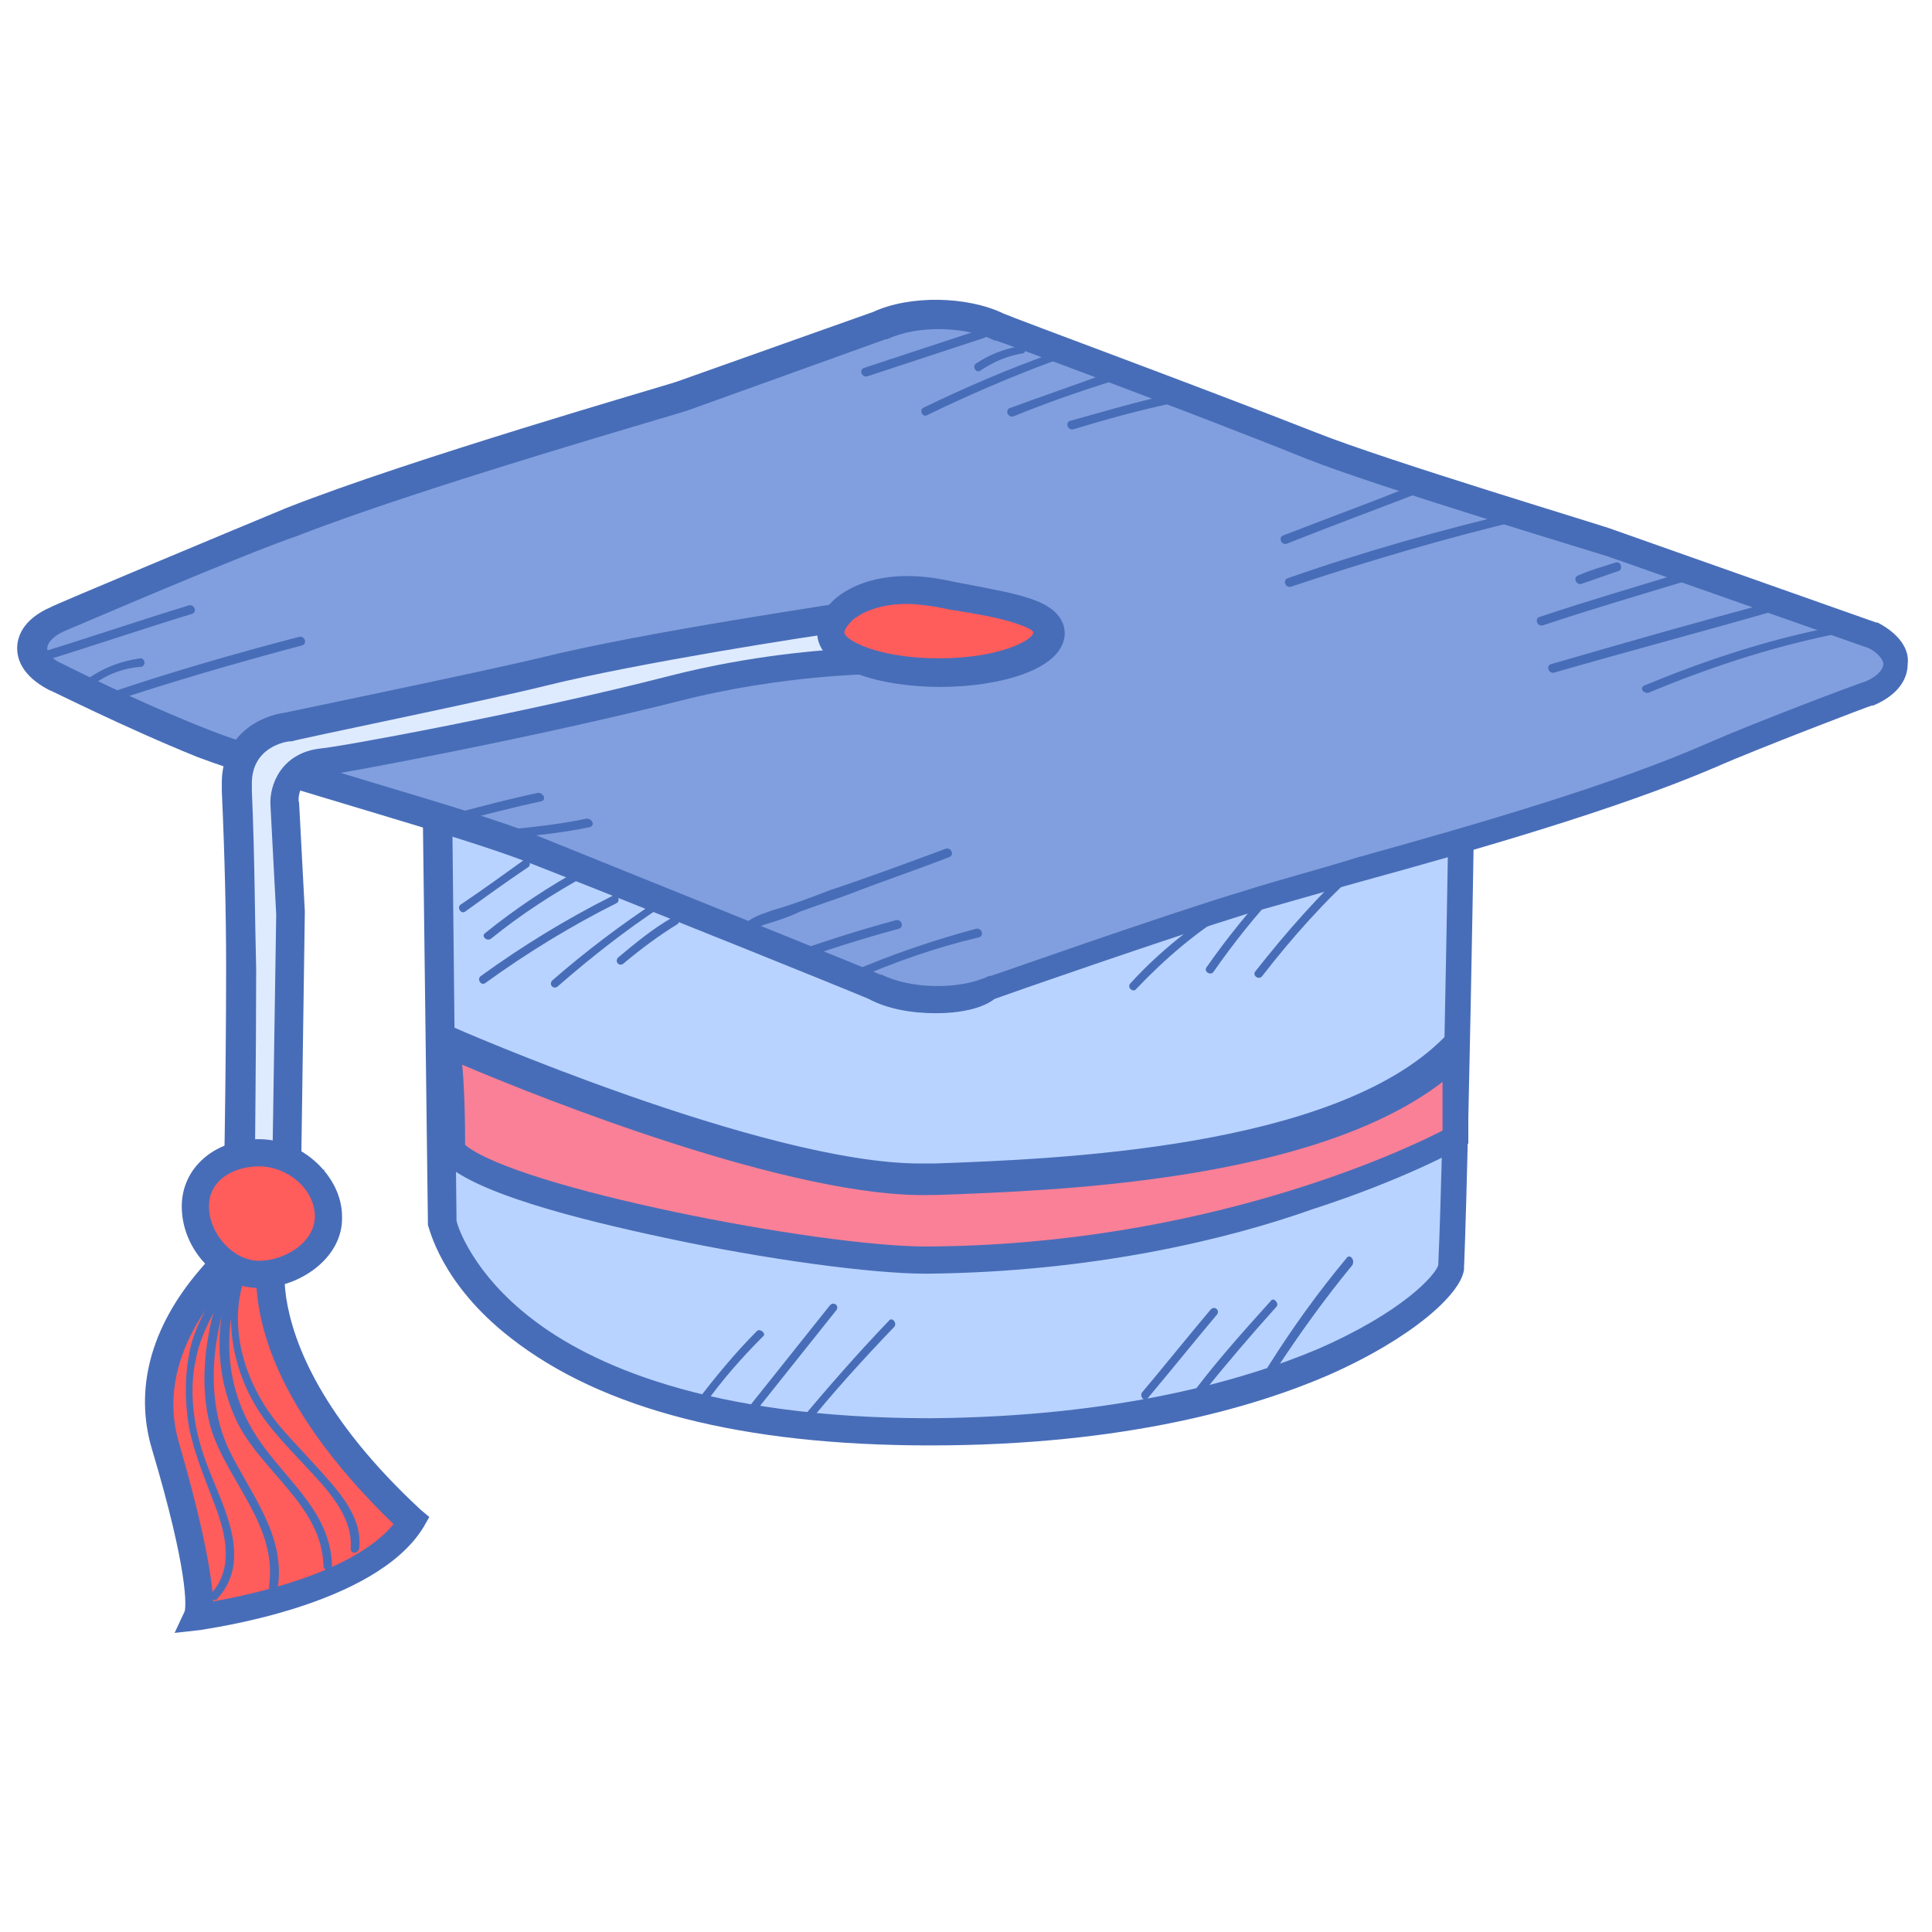 <?xml version="1.0" encoding="utf-8"?>
<!-- Generator: Adobe Illustrator 27.2.0, SVG Export Plug-In . SVG Version: 6.00 Build 0)  -->
<svg version="1.1" id="图层_1" xmlns="http://www.w3.org/2000/svg" xmlns:xlink="http://www.w3.org/1999/xlink" x="0px" y="0px"
	 viewBox="0 0 135 135" style="enable-background:new 0 0 135 135;" xml:space="preserve">
<style type="text/css">
	.st0{fill:#B8D3FF;}
	.st1{fill:#486DB8;}
	.st2{fill:#819FDE;}
	.st3{fill:#F98097;}
	.st4{fill:#DEEBFF;}
	.st5{fill:#FF5C5C;}
</style>
<path class="st0" d="M30.5,46.3L31,85.4c0,0,3,14.6,34.1,14.6c25,0,36.1-9.2,36.4-11.5c0.5-9.8,0.9-43.7,0.9-43.7
	S30.5,46.3,30.5,46.3z"/>
<path class="st1" d="M65,101c-13.1,0-22.9-2.5-29.3-7.5c-4.9-3.8-5.7-7.7-5.8-7.9l0-0.1v-0.1l-0.5-40l73.8-1.6l0,1
	c0,0.3-0.5,34.1-0.9,43.8v0.1c-0.2,1.7-3.6,4.8-9.5,7.4C87.7,98.3,78.7,101,65,101z M31.9,85.3c0.1,0.5,1.2,3.7,5.2,6.8
	c4.1,3.2,12.3,7,27.9,7C78.2,99,87,96.4,92,94.3c6-2.6,8.3-5.2,8.5-5.9c0.4-8.8,0.8-36.9,0.9-42.6l-69.9,1.5L31.9,85.3L31.9,85.3z"
	/>
<path class="st2" d="M130.7,48.5c0,0-8.1,3.1-10.9,4.3c-9.4,4.1-24.4,7.8-32.5,10.3c-6,1.9-17.9,6-17.9,6c-2.3,1.1-6.1,1-8.3-0.1
	c0,0-15.8-6.4-23.7-9.6c-5.7-2.3-17.5-5.1-23.2-7.4C9,49.8,3.9,47.2,3.9,47.2c-2.2-1.2-2.2-3,0.2-4.1c0,0,12.2-5.2,16.4-6.9
	c8.8-3.5,27.1-8.7,27.1-8.7l13.8-5c2.3-1.1,6.1-1,8.3,0.1c0,0,13.1,4.8,21.9,8.3c5.1,2,20.9,6.8,20.9,6.8l18.3,6.5
	C133.1,45.5,133,47.4,130.7,48.5z"/>
<path class="st1" d="M65.4,70.8c-1.7,0-3.4-0.3-4.7-1c-0.9-0.4-16-6.5-23.7-9.5c-2.8-1.1-7.2-2.4-11.5-3.7
	c-4.3-1.3-8.8-2.6-11.7-3.7c-5.2-2.1-10.3-4.7-10.4-4.7c-1.9-1-2.2-2.2-2.2-2.9c0-0.7,0.3-2,2.4-2.9l0,0c0.1-0.1,12.3-5.2,16.4-6.9
	c8.6-3.4,26.3-8.5,27.2-8.8l13.8-4.9c2.6-1.2,6.6-1.1,9.1,0.1c0.9,0.4,13.4,5,21.8,8.3c5,2,20.7,6.7,20.8,6.8l0,0l18.4,6.5l0.1,0
	c1.9,1,2.2,2.2,2.1,2.9c0,0.7-0.3,2-2.4,2.9l-0.1,0c-0.1,0-8.2,3.1-10.9,4.3c-7,3-16.8,5.8-24.8,8c-2.9,0.8-5.6,1.6-7.8,2.2
	c-5.8,1.8-17,5.7-17.8,6C68.6,70.5,67,70.8,65.4,70.8L65.4,70.8z M4.5,44.1c-0.9,0.4-1.2,0.9-1.2,1.2c0,0.4,0.4,0.8,1.1,1.1
	c0,0,5.1,2.6,10.2,4.6c2.8,1.1,7.2,2.4,11.5,3.7c4.3,1.3,8.8,2.6,11.7,3.8c7.9,3.2,23.6,9.5,23.7,9.6l0.1,0c2,1,5.4,1.1,7.5,0.1
	l0.1,0c0.1,0,11.9-4.2,17.9-6c2.2-0.7,4.9-1.4,7.8-2.3c7.9-2.2,17.7-5,24.5-8c2.7-1.2,10.3-4.1,11-4.3c0.9-0.4,1.2-0.9,1.2-1.2
	c0-0.3-0.4-0.8-1-1.1l-18.2-6.4c-0.9-0.3-15.9-4.8-21-6.8c-8.7-3.5-21.7-8.3-21.8-8.3l-0.1,0c-2-1-5.4-1.1-7.5-0.1l-0.1,0l-13.9,5
	c-0.2,0.1-18.4,5.3-27.1,8.7C16.8,38.8,5,43.9,4.5,44.1z"/>
<path class="st3" d="M31.2,72.8c0,0,22.8,10,33.9,9.6c8.1-0.3,28.5-0.9,36.7-9.1v6.2c0,0-15,8.4-37,8.5c-7.2,0-30.1-4-33.3-7.6
	C31.5,74.6,31.2,72.8,31.2,72.8z"/>
<path class="st1" d="M64.7,89c-3.8,0-11.2-1-18.2-2.5c-6.1-1.3-13.7-3.2-15.7-5.5l-0.3-0.3v-0.4c0-5.6-0.3-7.4-0.3-7.5l-0.3-1.8
	l1.6,0.7c0.2,0.1,21.9,9.6,32.8,9.6c0.2,0,0.4,0,0.6,0l0.4,0c8.3-0.3,27.9-1,35.6-8.8l1.7-1.7v9.1l-0.5,0.3
	c-0.2,0.1-3.9,2.2-10.4,4.3C85.8,86.6,76.3,88.9,64.7,89C64.8,89,64.7,89,64.7,89z M32.5,80c3.6,3,24.6,7.1,32.2,7.1h0.1
	c19.3-0.1,33.3-6.7,36-8.1v-3.4c-9.1,7-27.2,7.6-35.3,7.9l-0.4,0c-9.6,0.3-27.4-6.8-32.8-9.1C32.4,75.5,32.5,77.3,32.5,80L32.5,80z"
	/>
<path class="st4" d="M59.7,43c0,0-14.2,2.1-21.8,3.9c-4.4,1.1-17.8,3.9-17.8,3.9s-3.7,0.4-3.6,4.1c0,0.8,0.2,6.4,0.3,12.7
	c0,8.3-0.2,17.5-0.2,17.5l3.2-1.2l0.3-20.2l-0.4-7.6c0,0-0.1-2.7,2.6-2.9c1.5-0.1,14.8-2.6,24.7-5.2c7.6-2,14.3-1.9,14.3-1.9
	S59.7,43,59.7,43z"/>
<path class="st1" d="M15.6,86.5l0-1.4c0-0.1,0.2-9.3,0.2-17.5c0-3.7-0.1-7.9-0.3-12.3l0-0.4c-0.1-3.6,2.8-4.9,4.4-5.1
	c0.9-0.2,13.5-2.8,17.7-3.8c7.6-1.9,21.7-3.9,21.9-4l0.7-0.1l2.8,5.2l-1.6,0c-0.1,0-6.6,0-14,1.9c-9.9,2.5-23.2,5-24.8,5.2
	c-1.8,0.1-1.8,1.7-1.7,1.9l0.4,7.6v0l-0.3,20.9C20.8,84.6,15.6,86.5,15.6,86.5z M59.2,44.1c-2.9,0.4-14.5,2.2-21,3.8
	c-4.4,1.1-17.7,3.8-17.8,3.9l-0.1,0c-0.3,0-2.8,0.4-2.7,3.1l0,0.4c0.2,4.5,0.2,8.6,0.3,12.4c0,6.3-0.1,13.2-0.1,16.1l1.2-0.4
	l0.3-19.5l-0.4-7.6c-0.1-1.5,0.8-3.7,3.5-4c1.3-0.1,14.4-2.5,24.5-5.1c5.5-1.4,10.5-1.8,12.9-1.9C59.8,45.2,59.2,44.1,59.2,44.1z"/>
<path class="st5" d="M73.3,44.2c0,1.5-3.4,2.8-7.6,2.8S58,45.8,58,44.2s2.6-3.7,7.6-2.8C70.3,42.3,73.3,42.7,73.3,44.2z"/>
<path class="st1" d="M65.7,48c-4.1,0-8.6-1.2-8.6-3.8c0-0.9,0.5-1.7,1.3-2.4c1.7-1.4,4.4-1.9,7.5-1.3l1,0.2c2.1,0.4,3.8,0.7,5,1.1
	c0.6,0.2,2.5,0.8,2.5,2.5C74.3,46.8,69.8,48,65.7,48z M63.4,42.2c-2.3,0-3.4,0.8-3.8,1.1C59.2,43.7,59,44,59,44.2
	c0,0.5,2.3,1.8,6.6,1.8s6.6-1.3,6.6-1.8c0-0.1-0.2-0.3-1.1-0.6c-1.1-0.4-2.8-0.7-4.7-1l-1-0.2C64.7,42.3,64,42.2,63.4,42.2z"/>
<path class="st5" d="M19.7,84.8c0,0-10.9,7-8.2,16.2c2.9,10,2.3,11.9,2.3,11.9s11.7-1.5,14.9-6.7C14.7,93.3,19.7,84.8,19.7,84.8
	L19.7,84.8z"/>
<path class="st1" d="M12.2,114.1l0.7-1.5c0.1-0.3,0.3-2.7-2.3-11.4c-1.2-4.1-0.1-8.4,3.3-12.4c2.5-3,5.2-4.8,5.3-4.9l3.5-2.2
	l-2.1,3.6c0,0.1-1.1,2-0.6,5.4c0.5,3.2,2.5,8.4,9.4,14.8L30,106l-0.4,0.7c-3.4,5.6-15.2,7.1-15.6,7.2L12.2,114.1L12.2,114.1z
	 M18,87.5c-2.9,2.5-7.2,7.5-5.5,13.3c1.8,6.2,2.3,9.4,2.4,11.1c2.8-0.5,9.8-2,12.6-5.4C18.5,97.8,17.5,91.2,18,87.5z"/>
<path class="st5" d="M23,84.9c0,2.3-2.5,4.1-4.9,4.1c-2.4,0-4.5-2.4-4.5-4.8s2.1-3.7,4.5-3.7C20.5,80.5,23,82.5,23,84.9z"/>
<path class="st1" d="M18.1,90c-2.9,0-5.4-2.7-5.4-5.7c0-2.7,2.3-4.7,5.4-4.7c3,0,5.8,2.6,5.8,5.4C24,87.9,20.9,90,18.1,90z
	 M18.1,81.5c-1.7,0-3.5,0.9-3.5,2.8c0,1.9,1.7,3.8,3.5,3.8c1.8,0,3.9-1.3,3.9-3.1C22,83.1,20.1,81.5,18.1,81.5z"/>
<path class="st1" d="M68.6,23c-2.7,0.9-5.5,1.8-8.2,2.7c-0.4,0.1-0.2,0.7,0.2,0.6c2.7-0.9,5.5-1.8,8.2-2.7
	C69.1,23.5,68.9,22.9,68.6,23z M71.2,24.2c-1.1,0.2-2.1,0.6-3,1.2c-0.3,0.2,0,0.7,0.3,0.5c0.9-0.6,1.8-1,2.9-1.2
	C71.8,24.7,71.6,24.2,71.2,24.2z M73.5,24.7c-3.1,1.1-6.1,2.4-9,3.8c-0.3,0.2,0,0.7,0.3,0.5c2.9-1.4,5.9-2.7,8.9-3.8
	C74.1,25.2,73.9,24.6,73.5,24.7z M77.3,26.1c-2.2,0.8-4.5,1.6-6.7,2.4c-0.4,0.1-0.2,0.7,0.2,0.6c2.2-0.9,4.5-1.7,6.7-2.4
	C77.9,26.6,77.7,26,77.3,26.1z M81.6,27.6c-2.3,0.5-4.6,1.2-6.8,1.8c-0.4,0.1-0.2,0.7,0.2,0.6c2.3-0.7,4.5-1.3,6.8-1.8
	C82.1,28.1,81.9,27.5,81.6,27.6z M127.6,43.9c-4.4,0.9-8.6,2.3-12.7,4c-0.4,0.2,0,0.6,0.3,0.5c4.1-1.7,8.3-3.1,12.6-4
	C128.2,44.4,128,43.8,127.6,43.9L127.6,43.9z M124.1,42c-5.3,1.4-10.5,2.9-15.7,4.4c-0.4,0.1-0.2,0.7,0.2,0.6
	c5.2-1.5,10.5-2.9,15.7-4.4C124.6,42.4,124.5,41.9,124.1,42z M117.6,40c-3.3,1-6.7,2-10,3.1c-0.4,0.1-0.2,0.7,0.2,0.6
	c3.3-1.1,6.7-2.1,10-3.1C118.1,40.5,117.9,39.9,117.6,40z M112.9,39.3c-0.9,0.3-1.7,0.5-2.6,0.9c-0.4,0.1-0.2,0.7,0.2,0.6
	c0.9-0.3,1.7-0.6,2.6-0.9C113.4,39.8,113.3,39.2,112.9,39.3z M106.3,35.7c-5.5,1.3-10.9,2.8-16.3,4.7c-0.4,0.1-0.2,0.7,0.2,0.6
	c5.4-1.8,10.8-3.4,16.3-4.7C106.8,36.2,106.6,35.6,106.3,35.7z M98.8,33.9c-3,1.2-6,2.3-9.1,3.5c-0.4,0.1-0.2,0.7,0.2,0.6
	c3-1.2,6-2.3,9.1-3.5C99.3,34.3,99.2,33.8,98.8,33.9z M59.8,68.4c2.8-1.2,5.6-2.2,8.6-2.9c0.4-0.1,0.2-0.7-0.2-0.6
	c-3,0.8-5.9,1.8-8.7,3C59.2,68.1,59.5,68.6,59.8,68.4z M55.2,67.3c2.5-0.9,5-1.7,7.6-2.4c0.4-0.1,0.2-0.7-0.2-0.6
	c-2.6,0.7-5.1,1.5-7.6,2.4C54.7,66.8,54.9,67.4,55.2,67.3z M52.4,65.3c0.4-0.6,1.1-0.7,1.7-0.9c0.6-0.2,1.2-0.4,1.8-0.7
	c1.1-0.4,2.3-0.8,3.4-1.2c2.3-0.9,4.7-1.7,7-2.6c0.4-0.1,0.2-0.7-0.2-0.6c-2.7,1-5.4,2-8.1,2.9c-1.3,0.5-2.6,1-4,1.4
	c-0.8,0.3-1.7,0.5-2.2,1.3C51.7,65.3,52.2,65.6,52.4,65.3L52.4,65.3z M2.7,46.3c3.6-1.1,7.1-2.3,10.7-3.4c0.4-0.1,0.2-0.7-0.2-0.6
	c-3.6,1.1-7.1,2.3-10.7,3.4C2.1,45.8,2.3,46.4,2.7,46.3z M6.3,48c1-0.8,2.2-1.3,3.5-1.4c0.4,0,0.4-0.6,0-0.6
	c-1.4,0.2-2.7,0.7-3.9,1.6C5.6,47.9,6,48.3,6.3,48z M7.6,49.1c4.5-1.5,9-2.8,13.5-4c0.4-0.1,0.2-0.7-0.2-0.6
	c-4.6,1.2-9.1,2.5-13.5,4C7.1,48.7,7.3,49.2,7.6,49.1z M32.1,57.4c1.9-0.5,3.8-1,5.7-1.4c0.4-0.1,0.2-0.6-0.2-0.6
	c-1.9,0.4-3.8,0.9-5.7,1.4C31.6,56.9,31.7,57.5,32.1,57.4z M35.3,58.6c2-0.2,4-0.4,5.9-0.8c0.4-0.1,0.2-0.6-0.2-0.6
	c-1.9,0.4-3.8,0.6-5.8,0.8C34.9,58,34.9,58.6,35.3,58.6z M15.6,88.5c-3,2.2-4.4,5.8-4.4,9.4c0,2.2,0.5,4.3,1.2,6.3
	c0.7,2.1,2.1,4.6,1.1,6.9c-0.2,0.3,0.4,0.6,0.5,0.3c0.7-1.6,0.4-3.3-0.2-4.9c-0.7-2.1-1.5-4-1.8-6.2c-0.6-4.1,0.4-8.7,3.9-11.3
	C16.2,88.8,15.9,88.3,15.6,88.5z"/>
<path class="st1" d="M15.4,89c-0.5,1.8-1.7,3.4-2.1,5.2c-0.4,1.8-0.4,3.7-0.1,5.5c0.4,2,1.2,3.8,1.9,5.7c0.7,1.9,1.2,4.2-0.3,5.9
	c-0.3,0.3,0.2,0.7,0.4,0.4c2.7-3,0-7-1-10.1c-0.7-2.1-1-4.5-0.5-6.7c0.4-2.1,1.7-3.7,2.3-5.7C16.1,88.8,15.5,88.7,15.4,89L15.4,89z"
	/>
<path class="st1" d="M15.9,88.8c-1.4,3.3-2.2,7.7-1.1,11.2c1.2,3.6,4.6,6.7,4,10.8c-0.1,0.4,0.5,0.5,0.6,0.2
	c0.6-3.7-1.9-6.6-3.4-9.7c-1.8-3.8-1.1-8.6,0.5-12.3C16.6,88.6,16.1,88.5,15.9,88.8z"/>
<path class="st1" d="M16.3,89c-1.3,3.2-1.3,6.8,0.1,10c1.6,3.7,6.1,6.1,6.2,10.4c0,0.4,0.6,0.4,0.6,0c-0.1-4-3.6-6.2-5.5-9.4
	c-2-3.3-2.2-7.4-0.7-10.9C17,88.8,16.4,88.7,16.3,89z"/>
<path class="st1" d="M16.7,88.8c-1.1,3.1-0.5,6.7,1.2,9.5c0.9,1.5,2.2,2.8,3.4,4.1c1.4,1.5,3.4,3.5,3.2,5.8c0,0.4,0.5,0.4,0.6,0
	c0.2-1.7-0.8-3.2-1.9-4.5c-1.2-1.4-2.5-2.7-3.7-4.1c-2.4-2.9-3.7-7-2.3-10.6C17.4,88.6,16.9,88.5,16.7,88.8L16.7,88.8z M94.1,87.9
	c-2,2.4-3.8,4.9-5.5,7.6c-0.2,0.3,0.3,0.6,0.5,0.3c1.7-2.6,3.5-5.1,5.4-7.4C94.7,88,94.3,87.6,94.1,87.9L94.1,87.9z M88.8,90.9
	c-1.8,2-3.6,4-5.2,6.1c-0.2,0.3,0.2,0.7,0.4,0.4c1.7-2.1,3.4-4.1,5.2-6.1C89.4,91.1,89,90.6,88.8,90.9z M84.6,91.5
	c-1.6,1.9-3.2,3.9-4.8,5.8c-0.2,0.3,0.2,0.7,0.4,0.4c1.6-1.9,3.2-3.9,4.8-5.8C85.3,91.6,84.9,91.2,84.6,91.5z M62.1,92.3
	c-2.2,2.3-4.3,4.7-6.3,7.1c-0.2,0.3,0.2,0.7,0.4,0.4c2-2.5,4.1-4.8,6.3-7.1C62.7,92.4,62.3,92,62.1,92.3z M58,91.2
	c-2,2.5-3.9,4.9-5.9,7.4c-0.2,0.3,0.2,0.7,0.4,0.4c2-2.5,3.9-4.9,5.9-7.4C58.7,91.3,58.3,90.9,58,91.2z M52.9,93
	c-1.5,1.5-2.9,3.2-4.2,4.9c-0.2,0.3,0.3,0.6,0.5,0.3c1.2-1.7,2.6-3.3,4.1-4.8C53.6,93.2,53.1,92.8,52.9,93z M94.8,60.1
	c-2.6,2.4-4.9,5-7.1,7.8c-0.2,0.3,0.3,0.6,0.5,0.3c2.1-2.7,4.4-5.3,7-7.6C95.4,60.2,95,59.8,94.8,60.1z M89,61.8
	c-1.7,1.8-3.3,3.8-4.7,5.8c-0.2,0.3,0.3,0.6,0.5,0.3c1.4-2,2.9-3.9,4.6-5.7C89.7,61.9,89.3,61.5,89,61.8L89,61.8z M85.8,63.1
	c-2.5,1.6-4.8,3.4-6.8,5.6c-0.3,0.3,0.2,0.7,0.4,0.4c2-2.1,4.2-4,6.7-5.5C86.5,63.4,86.2,62.9,85.8,63.1L85.8,63.1z M46,62.9
	c-2.6,1.7-5.1,3.6-7.4,5.6c-0.3,0.3,0.1,0.7,0.4,0.4c2.3-2,4.7-3.9,7.3-5.6C46.6,63.2,46.3,62.7,46,62.9z M42.8,62.6
	c-3.2,1.6-6.3,3.5-9.2,5.6c-0.3,0.2,0,0.7,0.3,0.5c2.9-2.1,6-4,9.2-5.6C43.4,62.9,43.1,62.4,42.8,62.6z M40.8,60.6
	c-2.4,1.3-4.8,2.9-6.9,4.6c-0.3,0.2,0.1,0.6,0.4,0.4c2.1-1.7,4.4-3.2,6.8-4.5C41.4,61,41.1,60.5,40.8,60.6z M36.6,60.1
	c-1.4,1-2.9,2.1-4.4,3.1c-0.3,0.2,0,0.7,0.3,0.5c1.4-1,2.9-2.1,4.4-3.1C37.2,60.4,36.9,59.9,36.6,60.1z M47,64.1
	c-1.4,0.8-2.6,1.8-3.8,2.8c-0.3,0.3,0.1,0.7,0.4,0.4c1.2-1,2.4-1.9,3.7-2.7C47.6,64.5,47.3,63.9,47,64.1z"/>
</svg>
